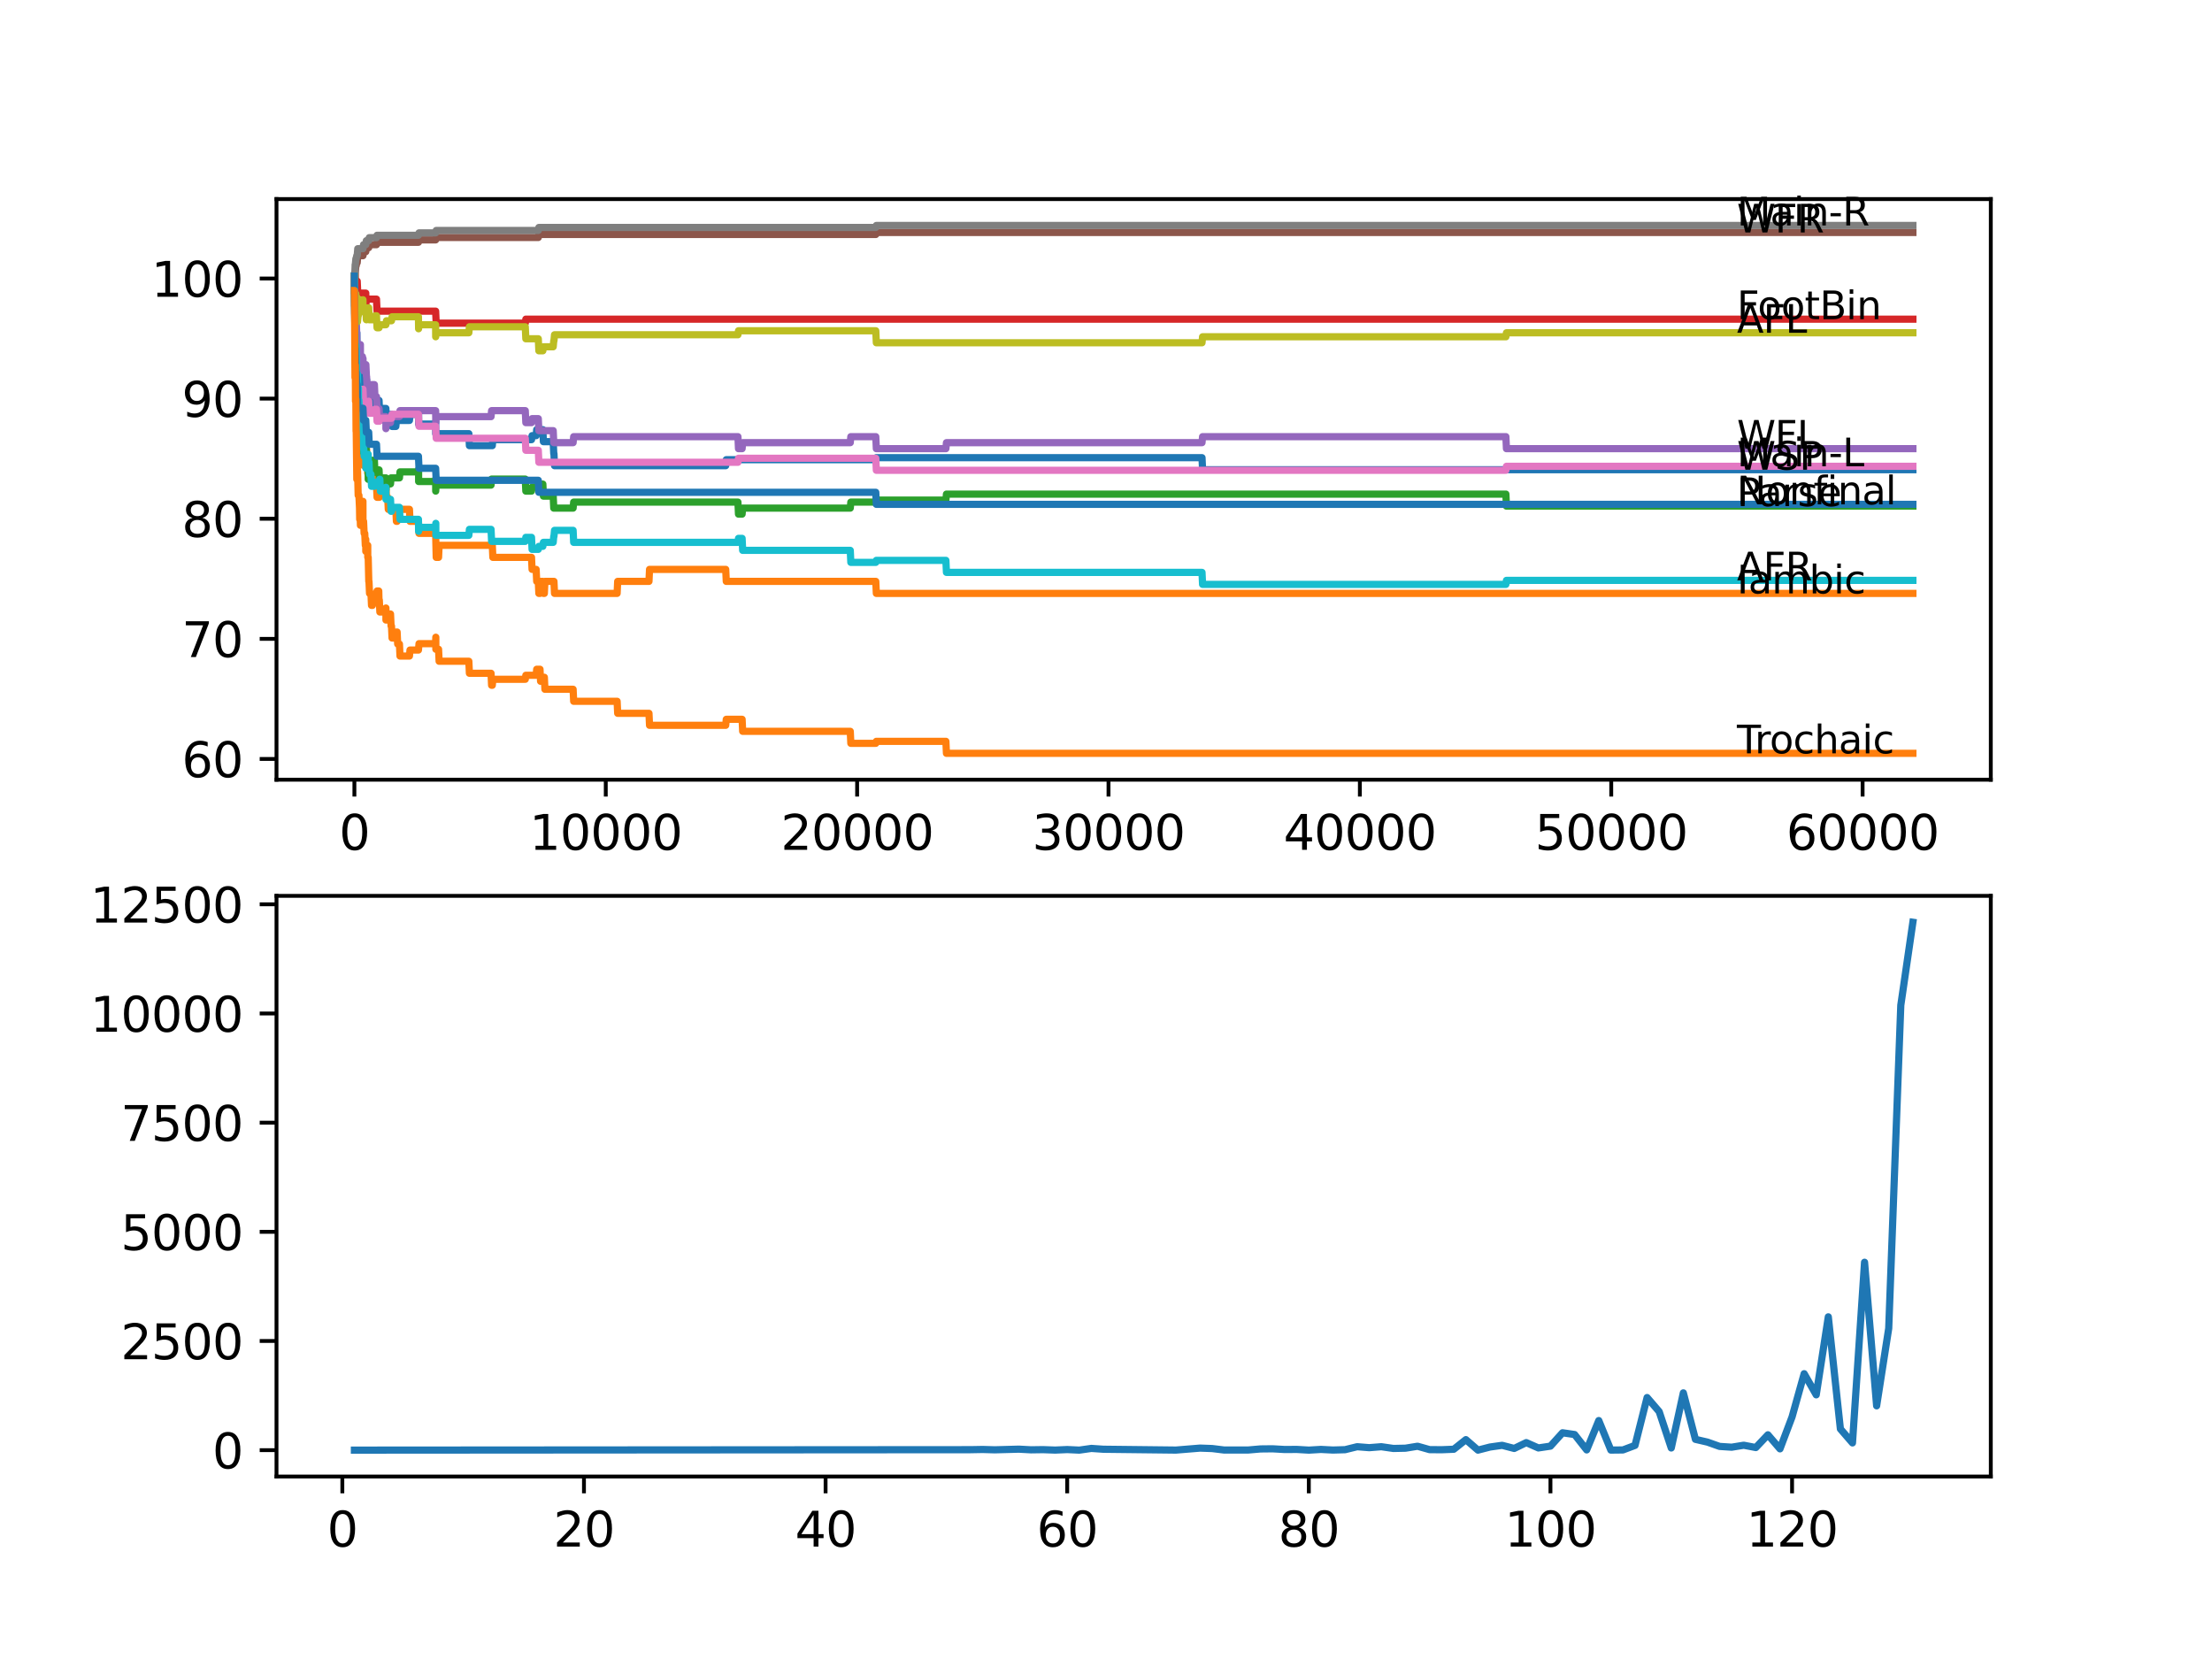 <?xml version="1.0" encoding="utf-8" standalone="no"?>
<!DOCTYPE svg PUBLIC "-//W3C//DTD SVG 1.1//EN"
  "http://www.w3.org/Graphics/SVG/1.1/DTD/svg11.dtd">
<svg xmlns:xlink="http://www.w3.org/1999/xlink" width="460.8pt" height="345.6pt" viewBox="0 0 460.8 345.6" xmlns="http://www.w3.org/2000/svg" version="1.1">
 <defs>
  <style type="text/css">*{stroke-linejoin: round; stroke-linecap: butt}</style>
 </defs>
 <g id="figure_1">
  <g id="patch_1">
   <path d="M 0 345.6 
L 460.8 345.6 
L 460.8 0 
L 0 0 
z
" style="fill: #ffffff"/>
  </g>
  <g id="axes_1">
   <g id="patch_2">
    <path d="M 57.6 162.432 
L 414.72 162.432 
L 414.72 41.472 
L 57.6 41.472 
z
" style="fill: #ffffff"/>
   </g>
   <g id="matplotlib.axis_1">
    <g id="xtick_1">
     <g id="line2d_1">
      <defs>
       <path id="mf7360d77d7" d="M 0 0 
L 0 3.5 
" style="stroke: #000000; stroke-width: 0.8"/>
      </defs>
      <g>
       <use xlink:href="#mf7360d77d7" x="73.827" y="162.432" style="stroke: #000000; stroke-width: 0.8"/>
      </g>
     </g>
     <g id="text_1">
      <!-- 0 -->
      <g transform="translate(70.646 177.03)scale(0.1 -0.1)">
       <defs>
        <path id="DejaVuSans-30" d="M 2034 4250 
Q 1547 4250 1301 3770 
Q 1056 3291 1056 2328 
Q 1056 1369 1301 889 
Q 1547 409 2034 409 
Q 2525 409 2770 889 
Q 3016 1369 3016 2328 
Q 3016 3291 2770 3770 
Q 2525 4250 2034 4250 
z
M 2034 4750 
Q 2819 4750 3233 4129 
Q 3647 3509 3647 2328 
Q 3647 1150 3233 529 
Q 2819 -91 2034 -91 
Q 1250 -91 836 529 
Q 422 1150 422 2328 
Q 422 3509 836 4129 
Q 1250 4750 2034 4750 
z
" transform="scale(0.016)"/>
       </defs>
       <use xlink:href="#DejaVuSans-30"/>
      </g>
     </g>
    </g>
    <g id="xtick_2">
     <g id="line2d_2">
      <g>
       <use xlink:href="#mf7360d77d7" x="126.192" y="162.432" style="stroke: #000000; stroke-width: 0.8"/>
      </g>
     </g>
     <g id="text_2">
      <!-- 10000 -->
      <g transform="translate(110.286 177.03)scale(0.1 -0.1)">
       <defs>
        <path id="DejaVuSans-31" d="M 794 531 
L 1825 531 
L 1825 4091 
L 703 3866 
L 703 4441 
L 1819 4666 
L 2450 4666 
L 2450 531 
L 3481 531 
L 3481 0 
L 794 0 
L 794 531 
z
" transform="scale(0.016)"/>
       </defs>
       <use xlink:href="#DejaVuSans-31"/>
       <use xlink:href="#DejaVuSans-30" x="63.623"/>
       <use xlink:href="#DejaVuSans-30" x="127.246"/>
       <use xlink:href="#DejaVuSans-30" x="190.869"/>
       <use xlink:href="#DejaVuSans-30" x="254.492"/>
      </g>
     </g>
    </g>
    <g id="xtick_3">
     <g id="line2d_3">
      <g>
       <use xlink:href="#mf7360d77d7" x="178.556" y="162.432" style="stroke: #000000; stroke-width: 0.8"/>
      </g>
     </g>
     <g id="text_3">
      <!-- 20000 -->
      <g transform="translate(162.65 177.03)scale(0.1 -0.1)">
       <defs>
        <path id="DejaVuSans-32" d="M 1228 531 
L 3431 531 
L 3431 0 
L 469 0 
L 469 531 
Q 828 903 1448 1529 
Q 2069 2156 2228 2338 
Q 2531 2678 2651 2914 
Q 2772 3150 2772 3378 
Q 2772 3750 2511 3984 
Q 2250 4219 1831 4219 
Q 1534 4219 1204 4116 
Q 875 4013 500 3803 
L 500 4441 
Q 881 4594 1212 4672 
Q 1544 4750 1819 4750 
Q 2544 4750 2975 4387 
Q 3406 4025 3406 3419 
Q 3406 3131 3298 2873 
Q 3191 2616 2906 2266 
Q 2828 2175 2409 1742 
Q 1991 1309 1228 531 
z
" transform="scale(0.016)"/>
       </defs>
       <use xlink:href="#DejaVuSans-32"/>
       <use xlink:href="#DejaVuSans-30" x="63.623"/>
       <use xlink:href="#DejaVuSans-30" x="127.246"/>
       <use xlink:href="#DejaVuSans-30" x="190.869"/>
       <use xlink:href="#DejaVuSans-30" x="254.492"/>
      </g>
     </g>
    </g>
    <g id="xtick_4">
     <g id="line2d_4">
      <g>
       <use xlink:href="#mf7360d77d7" x="230.921" y="162.432" style="stroke: #000000; stroke-width: 0.8"/>
      </g>
     </g>
     <g id="text_4">
      <!-- 30000 -->
      <g transform="translate(215.015 177.03)scale(0.1 -0.1)">
       <defs>
        <path id="DejaVuSans-33" d="M 2597 2516 
Q 3050 2419 3304 2112 
Q 3559 1806 3559 1356 
Q 3559 666 3084 287 
Q 2609 -91 1734 -91 
Q 1441 -91 1130 -33 
Q 819 25 488 141 
L 488 750 
Q 750 597 1062 519 
Q 1375 441 1716 441 
Q 2309 441 2620 675 
Q 2931 909 2931 1356 
Q 2931 1769 2642 2001 
Q 2353 2234 1838 2234 
L 1294 2234 
L 1294 2753 
L 1863 2753 
Q 2328 2753 2575 2939 
Q 2822 3125 2822 3475 
Q 2822 3834 2567 4026 
Q 2313 4219 1838 4219 
Q 1578 4219 1281 4162 
Q 984 4106 628 3988 
L 628 4550 
Q 988 4650 1302 4700 
Q 1616 4750 1894 4750 
Q 2613 4750 3031 4423 
Q 3450 4097 3450 3541 
Q 3450 3153 3228 2886 
Q 3006 2619 2597 2516 
z
" transform="scale(0.016)"/>
       </defs>
       <use xlink:href="#DejaVuSans-33"/>
       <use xlink:href="#DejaVuSans-30" x="63.623"/>
       <use xlink:href="#DejaVuSans-30" x="127.246"/>
       <use xlink:href="#DejaVuSans-30" x="190.869"/>
       <use xlink:href="#DejaVuSans-30" x="254.492"/>
      </g>
     </g>
    </g>
    <g id="xtick_5">
     <g id="line2d_5">
      <g>
       <use xlink:href="#mf7360d77d7" x="283.285" y="162.432" style="stroke: #000000; stroke-width: 0.8"/>
      </g>
     </g>
     <g id="text_5">
      <!-- 40000 -->
      <g transform="translate(267.379 177.03)scale(0.1 -0.1)">
       <defs>
        <path id="DejaVuSans-34" d="M 2419 4116 
L 825 1625 
L 2419 1625 
L 2419 4116 
z
M 2253 4666 
L 3047 4666 
L 3047 1625 
L 3713 1625 
L 3713 1100 
L 3047 1100 
L 3047 0 
L 2419 0 
L 2419 1100 
L 313 1100 
L 313 1709 
L 2253 4666 
z
" transform="scale(0.016)"/>
       </defs>
       <use xlink:href="#DejaVuSans-34"/>
       <use xlink:href="#DejaVuSans-30" x="63.623"/>
       <use xlink:href="#DejaVuSans-30" x="127.246"/>
       <use xlink:href="#DejaVuSans-30" x="190.869"/>
       <use xlink:href="#DejaVuSans-30" x="254.492"/>
      </g>
     </g>
    </g>
    <g id="xtick_6">
     <g id="line2d_6">
      <g>
       <use xlink:href="#mf7360d77d7" x="335.65" y="162.432" style="stroke: #000000; stroke-width: 0.8"/>
      </g>
     </g>
     <g id="text_6">
      <!-- 50000 -->
      <g transform="translate(319.744 177.03)scale(0.1 -0.1)">
       <defs>
        <path id="DejaVuSans-35" d="M 691 4666 
L 3169 4666 
L 3169 4134 
L 1269 4134 
L 1269 2991 
Q 1406 3038 1543 3061 
Q 1681 3084 1819 3084 
Q 2600 3084 3056 2656 
Q 3513 2228 3513 1497 
Q 3513 744 3044 326 
Q 2575 -91 1722 -91 
Q 1428 -91 1123 -41 
Q 819 9 494 109 
L 494 744 
Q 775 591 1075 516 
Q 1375 441 1709 441 
Q 2250 441 2565 725 
Q 2881 1009 2881 1497 
Q 2881 1984 2565 2268 
Q 2250 2553 1709 2553 
Q 1456 2553 1204 2497 
Q 953 2441 691 2322 
L 691 4666 
z
" transform="scale(0.016)"/>
       </defs>
       <use xlink:href="#DejaVuSans-35"/>
       <use xlink:href="#DejaVuSans-30" x="63.623"/>
       <use xlink:href="#DejaVuSans-30" x="127.246"/>
       <use xlink:href="#DejaVuSans-30" x="190.869"/>
       <use xlink:href="#DejaVuSans-30" x="254.492"/>
      </g>
     </g>
    </g>
    <g id="xtick_7">
     <g id="line2d_7">
      <g>
       <use xlink:href="#mf7360d77d7" x="388.014" y="162.432" style="stroke: #000000; stroke-width: 0.8"/>
      </g>
     </g>
     <g id="text_7">
      <!-- 60000 -->
      <g transform="translate(372.108 177.03)scale(0.1 -0.1)">
       <defs>
        <path id="DejaVuSans-36" d="M 2113 2584 
Q 1688 2584 1439 2293 
Q 1191 2003 1191 1497 
Q 1191 994 1439 701 
Q 1688 409 2113 409 
Q 2538 409 2786 701 
Q 3034 994 3034 1497 
Q 3034 2003 2786 2293 
Q 2538 2584 2113 2584 
z
M 3366 4563 
L 3366 3988 
Q 3128 4100 2886 4159 
Q 2644 4219 2406 4219 
Q 1781 4219 1451 3797 
Q 1122 3375 1075 2522 
Q 1259 2794 1537 2939 
Q 1816 3084 2150 3084 
Q 2853 3084 3261 2657 
Q 3669 2231 3669 1497 
Q 3669 778 3244 343 
Q 2819 -91 2113 -91 
Q 1303 -91 875 529 
Q 447 1150 447 2328 
Q 447 3434 972 4092 
Q 1497 4750 2381 4750 
Q 2619 4750 2861 4703 
Q 3103 4656 3366 4563 
z
" transform="scale(0.016)"/>
       </defs>
       <use xlink:href="#DejaVuSans-36"/>
       <use xlink:href="#DejaVuSans-30" x="63.623"/>
       <use xlink:href="#DejaVuSans-30" x="127.246"/>
       <use xlink:href="#DejaVuSans-30" x="190.869"/>
       <use xlink:href="#DejaVuSans-30" x="254.492"/>
      </g>
     </g>
    </g>
   </g>
   <g id="matplotlib.axis_2">
    <g id="ytick_1">
     <g id="line2d_8">
      <defs>
       <path id="m108f329c74" d="M 0 0 
L -3.5 0 
" style="stroke: #000000; stroke-width: 0.8"/>
      </defs>
      <g>
       <use xlink:href="#m108f329c74" x="57.6" y="158.101" style="stroke: #000000; stroke-width: 0.8"/>
      </g>
     </g>
     <g id="text_8">
      <!-- 60 -->
      <g transform="translate(37.875 161.901)scale(0.1 -0.1)">
       <use xlink:href="#DejaVuSans-36"/>
       <use xlink:href="#DejaVuSans-30" x="63.623"/>
      </g>
     </g>
    </g>
    <g id="ytick_2">
     <g id="line2d_9">
      <g>
       <use xlink:href="#m108f329c74" x="57.6" y="133.081" style="stroke: #000000; stroke-width: 0.8"/>
      </g>
     </g>
     <g id="text_9">
      <!-- 70 -->
      <g transform="translate(37.875 136.88)scale(0.1 -0.1)">
       <defs>
        <path id="DejaVuSans-37" d="M 525 4666 
L 3525 4666 
L 3525 4397 
L 1831 0 
L 1172 0 
L 2766 4134 
L 525 4134 
L 525 4666 
z
" transform="scale(0.016)"/>
       </defs>
       <use xlink:href="#DejaVuSans-37"/>
       <use xlink:href="#DejaVuSans-30" x="63.623"/>
      </g>
     </g>
    </g>
    <g id="ytick_3">
     <g id="line2d_10">
      <g>
       <use xlink:href="#m108f329c74" x="57.6" y="108.061" style="stroke: #000000; stroke-width: 0.8"/>
      </g>
     </g>
     <g id="text_10">
      <!-- 80 -->
      <g transform="translate(37.875 111.86)scale(0.1 -0.1)">
       <defs>
        <path id="DejaVuSans-38" d="M 2034 2216 
Q 1584 2216 1326 1975 
Q 1069 1734 1069 1313 
Q 1069 891 1326 650 
Q 1584 409 2034 409 
Q 2484 409 2743 651 
Q 3003 894 3003 1313 
Q 3003 1734 2745 1975 
Q 2488 2216 2034 2216 
z
M 1403 2484 
Q 997 2584 770 2862 
Q 544 3141 544 3541 
Q 544 4100 942 4425 
Q 1341 4750 2034 4750 
Q 2731 4750 3128 4425 
Q 3525 4100 3525 3541 
Q 3525 3141 3298 2862 
Q 3072 2584 2669 2484 
Q 3125 2378 3379 2068 
Q 3634 1759 3634 1313 
Q 3634 634 3220 271 
Q 2806 -91 2034 -91 
Q 1263 -91 848 271 
Q 434 634 434 1313 
Q 434 1759 690 2068 
Q 947 2378 1403 2484 
z
M 1172 3481 
Q 1172 3119 1398 2916 
Q 1625 2713 2034 2713 
Q 2441 2713 2670 2916 
Q 2900 3119 2900 3481 
Q 2900 3844 2670 4047 
Q 2441 4250 2034 4250 
Q 1625 4250 1398 4047 
Q 1172 3844 1172 3481 
z
" transform="scale(0.016)"/>
       </defs>
       <use xlink:href="#DejaVuSans-38"/>
       <use xlink:href="#DejaVuSans-30" x="63.623"/>
      </g>
     </g>
    </g>
    <g id="ytick_4">
     <g id="line2d_11">
      <g>
       <use xlink:href="#m108f329c74" x="57.6" y="83.041" style="stroke: #000000; stroke-width: 0.8"/>
      </g>
     </g>
     <g id="text_11">
      <!-- 90 -->
      <g transform="translate(37.875 86.84)scale(0.1 -0.1)">
       <defs>
        <path id="DejaVuSans-39" d="M 703 97 
L 703 672 
Q 941 559 1184 500 
Q 1428 441 1663 441 
Q 2288 441 2617 861 
Q 2947 1281 2994 2138 
Q 2813 1869 2534 1725 
Q 2256 1581 1919 1581 
Q 1219 1581 811 2004 
Q 403 2428 403 3163 
Q 403 3881 828 4315 
Q 1253 4750 1959 4750 
Q 2769 4750 3195 4129 
Q 3622 3509 3622 2328 
Q 3622 1225 3098 567 
Q 2575 -91 1691 -91 
Q 1453 -91 1209 -44 
Q 966 3 703 97 
z
M 1959 2075 
Q 2384 2075 2632 2365 
Q 2881 2656 2881 3163 
Q 2881 3666 2632 3958 
Q 2384 4250 1959 4250 
Q 1534 4250 1286 3958 
Q 1038 3666 1038 3163 
Q 1038 2656 1286 2365 
Q 1534 2075 1959 2075 
z
" transform="scale(0.016)"/>
       </defs>
       <use xlink:href="#DejaVuSans-39"/>
       <use xlink:href="#DejaVuSans-30" x="63.623"/>
      </g>
     </g>
    </g>
    <g id="ytick_5">
     <g id="line2d_12">
      <g>
       <use xlink:href="#m108f329c74" x="57.6" y="58.021" style="stroke: #000000; stroke-width: 0.8"/>
      </g>
     </g>
     <g id="text_12">
      <!-- 100 -->
      <g transform="translate(31.512 61.82)scale(0.1 -0.1)">
       <use xlink:href="#DejaVuSans-31"/>
       <use xlink:href="#DejaVuSans-30" x="63.623"/>
       <use xlink:href="#DejaVuSans-30" x="127.246"/>
      </g>
     </g>
    </g>
   </g>
   <g id="line2d_13">
    <path d="M 73.833 57.52 
L 73.838 56.895 
L 73.89 63.775 
L 73.896 63.775 
L 73.969 60.147 
L 73.917 65.443 
L 73.995 65.152 
L 74.026 65.152 
L 74.084 71.407 
L 74.147 69.739 
L 74.157 69.739 
L 74.225 72.241 
L 74.267 71.407 
L 74.346 69.322 
L 74.351 71.824 
L 74.362 71.824 
L 74.482 77.453 
L 74.493 77.453 
L 74.608 76.619 
L 74.634 76.619 
L 74.676 79.121 
L 74.744 78.287 
L 74.932 78.287 
L 75.006 76.202 
L 75.011 78.704 
L 75.037 78.704 
L 75.079 78.704 
L 75.084 81.206 
L 75.189 79.955 
L 75.294 79.955 
L 75.414 77.453 
L 75.493 77.453 
L 75.535 79.955 
L 75.603 77.87 
L 75.624 77.87 
L 75.739 80.372 
L 76.179 80.372 
L 76.294 79.121 
L 76.367 79.121 
L 76.482 81.623 
L 76.529 81.623 
L 76.645 80.372 
L 76.697 80.372 
L 76.807 84.542 
L 76.812 83.917 
L 77.577 83.917 
L 77.692 82.666 
L 77.99 82.666 
L 78.106 85.168 
L 78.195 85.168 
L 78.31 83.917 
L 78.43 83.917 
L 78.546 83.416 
L 78.964 83.416 
L 79.08 85.918 
L 79.127 85.918 
L 79.242 85.084 
L 80.389 85.084 
L 80.504 87.586 
L 80.771 87.586 
L 80.886 86.335 
L 81.556 86.335 
L 81.672 88.837 
L 82.462 88.837 
L 82.578 87.586 
L 85.295 87.586 
L 85.411 86.335 
L 87.17 86.335 
L 87.201 85.835 
L 87.207 88.337 
L 87.259 88.337 
L 90.752 88.337 
L 90.762 87.836 
L 90.767 90.338 
L 90.841 90.338 
L 97.669 90.338 
L 97.784 92.84 
L 102.555 92.84 
L 102.67 91.589 
L 110.724 91.589 
L 110.839 90.755 
L 111.687 90.755 
L 111.802 89.504 
L 113.085 89.504 
L 113.2 92.006 
L 115.243 92.006 
L 115.358 94.508 
L 115.4 94.508 
L 115.515 97.011 
L 151.18 97.011 
L 151.296 95.76 
L 182.442 95.76 
L 182.557 95.343 
L 250.401 95.343 
L 250.516 97.845 
L 398.487 97.845 
L 398.487 97.845 
" clip-path="url(#p38df419774)" style="fill: none; stroke: #1f77b4; stroke-width: 1.5; stroke-linecap: square"/>
   </g>
   <g id="line2d_14">
    <path d="M 73.833 57.52 
L 73.927 56.895 
L 74.058 66.903 
L 74.084 66.903 
L 74.21 80.247 
L 74.215 77.745 
L 74.252 77.745 
L 74.362 76.911 
L 74.482 81.915 
L 74.634 81.915 
L 74.754 86.919 
L 74.89 86.919 
L 74.932 84.417 
L 75 86.919 
L 75.084 86.919 
L 75.199 89.421 
L 75.294 89.421 
L 75.409 91.923 
L 75.535 91.923 
L 75.655 96.927 
L 75.985 96.927 
L 76.1 94.425 
L 76.179 94.425 
L 76.194 96.927 
L 76.205 93.591 
L 76.283 93.591 
L 76.367 93.591 
L 76.482 96.093 
L 76.529 96.093 
L 76.608 98.595 
L 76.639 96.093 
L 77.577 96.093 
L 77.692 98.595 
L 78.195 98.595 
L 78.31 101.097 
L 78.43 101.097 
L 78.546 103.599 
L 78.902 103.599 
L 78.964 101.097 
L 79.012 103.599 
L 79.017 103.599 
L 79.132 101.097 
L 80.389 101.097 
L 80.504 103.599 
L 80.771 103.599 
L 80.886 106.101 
L 82.462 106.101 
L 82.578 108.603 
L 82.729 108.603 
L 82.845 106.101 
L 85.295 106.101 
L 85.411 108.603 
L 87.17 108.603 
L 87.285 111.105 
L 90.752 111.105 
L 90.872 116.109 
L 91.359 116.109 
L 91.474 113.607 
L 102.555 113.607 
L 102.67 116.109 
L 110.724 116.109 
L 110.839 118.611 
L 111.687 118.611 
L 111.802 121.113 
L 112.137 121.113 
L 112.253 123.615 
L 112.493 123.615 
L 112.609 121.113 
L 113.085 121.113 
L 113.2 123.615 
L 113.399 123.615 
L 113.515 121.113 
L 115.4 121.113 
L 115.515 123.615 
L 128.559 123.615 
L 128.674 121.113 
L 135.193 121.113 
L 135.309 118.611 
L 151.18 118.611 
L 151.296 121.113 
L 182.442 121.113 
L 182.557 123.615 
L 398.487 123.615 
L 398.487 123.615 
" clip-path="url(#p38df419774)" style="fill: none; stroke: #ff7f0e; stroke-width: 1.5; stroke-linecap: square"/>
   </g>
   <g id="line2d_15">
    <path d="M 73.833 58.021 
L 73.838 58.021 
L 73.943 67.403 
L 73.964 66.069 
L 73.99 66.069 
L 74.115 75.243 
L 74.126 75.243 
L 74.131 74.826 
L 74.163 78.579 
L 74.21 77.119 
L 74.225 77.119 
L 74.252 76.285 
L 74.257 78.787 
L 74.33 77.953 
L 74.409 87.962 
L 74.456 86.502 
L 74.493 86.502 
L 74.613 84.417 
L 74.634 84.417 
L 74.676 86.919 
L 74.744 86.085 
L 74.77 86.085 
L 74.885 84.834 
L 74.995 84.834 
L 75.006 84 
L 75.011 86.502 
L 75.079 86.502 
L 75.194 89.004 
L 75.404 89.004 
L 75.524 94.008 
L 75.597 94.008 
L 75.624 91.089 
L 75.707 93.591 
L 75.739 93.591 
L 75.854 92.34 
L 76.221 92.34 
L 76.336 94.842 
L 76.367 94.842 
L 76.482 97.344 
L 76.697 97.344 
L 76.702 99.846 
L 76.807 99.012 
L 76.933 97.136 
L 77.278 97.136 
L 77.394 95.885 
L 77.99 95.885 
L 78.106 98.387 
L 78.43 98.387 
L 78.546 97.886 
L 78.964 97.886 
L 79.08 100.388 
L 79.127 100.388 
L 79.242 99.554 
L 80.389 99.554 
L 80.394 102.056 
L 80.499 100.805 
L 81.352 100.805 
L 81.467 99.554 
L 83.211 99.554 
L 83.326 98.303 
L 87.17 98.303 
L 87.201 97.803 
L 87.207 100.305 
L 87.259 100.305 
L 90.752 100.305 
L 90.762 99.804 
L 90.767 102.306 
L 90.851 101.055 
L 102.293 101.055 
L 102.408 99.804 
L 109.425 99.804 
L 109.54 102.306 
L 110.724 102.306 
L 110.839 101.472 
L 112.137 101.472 
L 112.253 100.847 
L 113.085 100.847 
L 113.2 103.349 
L 115.243 103.349 
L 115.358 105.851 
L 119.39 105.851 
L 119.505 104.6 
L 153.725 104.6 
L 153.84 107.102 
L 154.594 107.102 
L 154.71 105.851 
L 177.127 105.851 
L 177.242 104.6 
L 182.442 104.6 
L 182.557 104.183 
L 197.046 104.183 
L 197.162 102.932 
L 313.704 102.932 
L 313.819 105.434 
L 398.487 105.434 
L 398.487 105.434 
" clip-path="url(#p38df419774)" style="fill: none; stroke: #2ca02c; stroke-width: 1.5; stroke-linecap: square"/>
   </g>
   <g id="line2d_16">
    <path d="M 73.833 58.021 
L 73.838 58.021 
L 73.953 56.895 
L 74.068 59.397 
L 74.252 59.397 
L 74.367 58.563 
L 74.414 58.563 
L 74.529 61.065 
L 76.2 61.065 
L 76.221 63.567 
L 76.31 62.316 
L 78.43 62.316 
L 78.546 64.818 
L 90.752 64.818 
L 90.867 67.32 
L 109.425 67.32 
L 109.54 66.486 
L 398.487 66.486 
L 398.487 66.486 
" clip-path="url(#p38df419774)" style="fill: none; stroke: #d62728; stroke-width: 1.5; stroke-linecap: square"/>
   </g>
   <g id="line2d_17">
    <path d="M 73.833 58.021 
L 73.838 58.021 
L 73.932 67.195 
L 73.964 65.527 
L 73.969 65.527 
L 74.095 61.774 
L 74.126 61.774 
L 74.225 68.446 
L 74.246 67.612 
L 74.252 67.612 
L 74.367 71.782 
L 74.403 71.782 
L 74.477 74.284 
L 74.513 72.199 
L 74.634 72.199 
L 74.676 74.701 
L 74.744 73.867 
L 74.77 73.867 
L 74.885 72.616 
L 74.995 72.616 
L 75.079 71.782 
L 75.084 74.284 
L 75.095 74.284 
L 75.493 74.284 
L 75.597 76.786 
L 75.603 75.952 
L 75.608 75.952 
L 75.624 74.701 
L 75.629 77.203 
L 75.713 77.203 
L 75.739 77.203 
L 75.854 75.952 
L 76.221 75.952 
L 76.336 78.454 
L 76.367 78.454 
L 76.482 80.956 
L 76.697 80.956 
L 76.702 83.458 
L 76.807 82.624 
L 76.865 82.624 
L 76.98 81.373 
L 77.278 81.373 
L 77.394 80.122 
L 77.99 80.122 
L 78.106 82.624 
L 78.43 82.624 
L 78.546 85.126 
L 78.964 85.126 
L 79.08 87.628 
L 79.127 87.628 
L 79.242 86.794 
L 80.389 86.794 
L 80.394 89.296 
L 80.499 88.045 
L 81.352 88.045 
L 81.467 86.794 
L 83.211 86.794 
L 83.326 85.543 
L 90.752 85.543 
L 90.788 88.045 
L 90.862 86.794 
L 102.293 86.794 
L 102.408 85.543 
L 109.425 85.543 
L 109.54 88.045 
L 110.724 88.045 
L 110.839 87.211 
L 112.137 87.211 
L 112.253 89.713 
L 115.243 89.713 
L 115.358 92.215 
L 119.39 92.215 
L 119.505 90.964 
L 153.725 90.964 
L 153.84 93.466 
L 154.594 93.466 
L 154.71 92.215 
L 177.127 92.215 
L 177.242 90.964 
L 182.442 90.964 
L 182.557 93.466 
L 197.046 93.466 
L 197.162 92.215 
L 250.401 92.215 
L 250.516 90.964 
L 313.704 90.964 
L 313.819 93.466 
L 398.487 93.466 
L 398.487 93.466 
" clip-path="url(#p38df419774)" style="fill: none; stroke: #9467bd; stroke-width: 1.5; stroke-linecap: square"/>
   </g>
   <g id="line2d_18">
    <path d="M 73.833 60.523 
L 73.974 56.603 
L 74.021 56.603 
L 74.136 55.352 
L 74.199 55.352 
L 74.314 54.726 
L 74.409 54.726 
L 74.529 53.267 
L 75.613 53.267 
L 75.728 52.433 
L 76.2 52.433 
L 76.315 51.599 
L 76.807 51.599 
L 76.922 50.973 
L 78.43 50.973 
L 78.546 50.473 
L 87.17 50.473 
L 87.285 49.973 
L 90.752 49.973 
L 90.867 49.472 
L 112.137 49.472 
L 112.253 48.847 
L 182.442 48.847 
L 182.557 48.43 
L 398.487 48.43 
L 398.487 48.43 
" clip-path="url(#p38df419774)" style="fill: none; stroke: #8c564b; stroke-width: 1.5; stroke-linecap: square"/>
   </g>
   <g id="line2d_19">
    <path d="M 73.833 57.52 
L 73.974 72.741 
L 74.021 72.741 
L 74.142 77.745 
L 74.199 77.745 
L 74.314 80.247 
L 74.403 80.247 
L 74.409 79.413 
L 74.419 84.417 
L 74.487 84.417 
L 74.634 84.417 
L 74.749 83.583 
L 75.006 83.583 
L 75.126 81.915 
L 75.493 81.915 
L 75.608 81.081 
L 75.613 81.081 
L 75.728 83.583 
L 76.2 83.583 
L 76.315 86.085 
L 76.367 86.085 
L 76.482 85.251 
L 76.697 85.251 
L 76.807 83.583 
L 76.922 86.085 
L 77.99 86.085 
L 78.106 85.251 
L 78.43 85.251 
L 78.546 87.753 
L 78.964 87.753 
L 79.08 87.128 
L 81.556 87.128 
L 81.672 86.294 
L 87.17 86.294 
L 87.285 88.796 
L 90.752 88.796 
L 90.867 91.298 
L 109.425 91.298 
L 109.54 93.8 
L 112.137 93.8 
L 112.253 96.302 
L 153.725 96.302 
L 153.84 95.468 
L 182.442 95.468 
L 182.557 97.97 
L 313.704 97.97 
L 313.819 97.136 
L 398.487 97.136 
L 398.487 97.136 
" clip-path="url(#p38df419774)" style="fill: none; stroke: #e377c2; stroke-width: 1.5; stroke-linecap: square"/>
   </g>
   <g id="line2d_20">
    <path d="M 73.833 60.523 
L 73.985 55.143 
L 74.021 55.143 
L 74.136 53.892 
L 74.199 53.892 
L 74.314 53.267 
L 74.409 53.267 
L 74.529 51.807 
L 75.613 51.807 
L 75.728 50.973 
L 76.2 50.973 
L 76.315 50.139 
L 76.807 50.139 
L 76.922 49.514 
L 78.43 49.514 
L 78.546 49.013 
L 87.17 49.013 
L 87.285 48.513 
L 90.752 48.513 
L 90.867 48.013 
L 112.137 48.013 
L 112.253 47.387 
L 182.442 47.387 
L 182.557 46.97 
L 398.487 46.97 
L 398.487 46.97 
" clip-path="url(#p38df419774)" style="fill: none; stroke: #7f7f7f; stroke-width: 1.5; stroke-linecap: square"/>
   </g>
   <g id="line2d_21">
    <path d="M 73.833 57.52 
L 73.958 64.526 
L 73.969 64.526 
L 74.026 64.943 
L 74.089 61.19 
L 74.126 61.19 
L 74.241 64.526 
L 74.346 64.526 
L 74.409 62.024 
L 74.419 67.028 
L 74.44 67.028 
L 74.477 67.028 
L 74.592 65.777 
L 74.634 65.777 
L 74.749 64.943 
L 75.006 64.943 
L 75.126 63.275 
L 75.493 63.275 
L 75.608 62.441 
L 75.613 62.441 
L 75.624 64.943 
L 75.723 64.109 
L 76.2 64.109 
L 76.315 66.611 
L 76.367 66.611 
L 76.482 65.777 
L 76.697 65.777 
L 76.807 64.109 
L 76.922 66.611 
L 77.99 66.611 
L 78.106 65.777 
L 78.43 65.777 
L 78.546 68.279 
L 78.964 68.279 
L 79.08 67.654 
L 80.389 67.654 
L 80.504 66.82 
L 81.556 66.82 
L 81.672 65.986 
L 87.17 65.986 
L 87.201 68.488 
L 87.28 67.654 
L 90.752 67.654 
L 90.762 70.156 
L 90.862 69.322 
L 97.669 69.322 
L 97.784 68.071 
L 109.425 68.071 
L 109.54 70.573 
L 112.137 70.573 
L 112.253 73.075 
L 113.085 73.075 
L 113.2 72.241 
L 115.243 72.241 
L 115.358 70.99 
L 115.4 70.99 
L 115.515 69.739 
L 153.725 69.739 
L 153.84 68.905 
L 182.442 68.905 
L 182.557 71.407 
L 250.401 71.407 
L 250.516 70.156 
L 313.704 70.156 
L 313.819 69.322 
L 398.487 69.322 
L 398.487 69.322 
" clip-path="url(#p38df419774)" style="fill: none; stroke: #bcbd22; stroke-width: 1.5; stroke-linecap: square"/>
   </g>
   <g id="line2d_22">
    <path d="M 73.833 60.523 
L 73.958 69.822 
L 73.969 69.822 
L 74.074 76.494 
L 74.089 75.243 
L 74.126 75.243 
L 74.163 71.907 
L 74.225 73.783 
L 74.346 80.456 
L 74.472 77.953 
L 74.477 77.953 
L 74.55 82.958 
L 74.592 81.707 
L 74.634 81.707 
L 74.676 80.873 
L 74.681 83.375 
L 74.733 83.375 
L 74.77 83.375 
L 74.885 85.877 
L 74.995 85.877 
L 75.006 88.379 
L 75.105 86.711 
L 75.404 86.711 
L 75.493 89.213 
L 75.514 88.379 
L 75.597 88.379 
L 75.624 93.383 
L 75.713 92.549 
L 75.739 92.549 
L 75.854 95.051 
L 76.2 95.051 
L 76.221 97.553 
L 76.31 96.302 
L 76.367 96.302 
L 76.482 95.468 
L 76.697 95.468 
L 76.702 94.634 
L 76.708 97.136 
L 76.802 96.302 
L 76.865 96.302 
L 76.98 98.804 
L 77.278 98.804 
L 77.394 101.306 
L 77.99 101.306 
L 78.106 100.472 
L 78.964 100.472 
L 79.08 99.846 
L 79.127 99.846 
L 79.242 102.348 
L 80.389 102.348 
L 80.394 101.514 
L 80.399 104.016 
L 80.488 104.016 
L 81.352 104.016 
L 81.467 106.518 
L 81.556 106.518 
L 81.672 105.684 
L 83.211 105.684 
L 83.326 108.186 
L 87.17 108.186 
L 87.201 110.688 
L 87.28 109.854 
L 90.762 109.854 
L 90.788 109.02 
L 90.794 111.522 
L 90.862 111.522 
L 97.669 111.522 
L 97.784 110.271 
L 102.293 110.271 
L 102.408 112.773 
L 109.425 112.773 
L 109.54 111.939 
L 110.724 111.939 
L 110.839 114.441 
L 112.137 114.441 
L 112.253 113.816 
L 113.085 113.816 
L 113.2 112.982 
L 115.243 112.982 
L 115.358 111.731 
L 115.4 111.731 
L 115.515 110.48 
L 119.39 110.48 
L 119.505 112.982 
L 153.725 112.982 
L 153.84 112.148 
L 154.594 112.148 
L 154.71 114.65 
L 177.127 114.65 
L 177.242 117.152 
L 182.442 117.152 
L 182.557 116.735 
L 197.046 116.735 
L 197.162 119.237 
L 250.401 119.237 
L 250.516 121.739 
L 313.704 121.739 
L 313.819 120.905 
L 398.487 120.905 
L 398.487 120.905 
" clip-path="url(#p38df419774)" style="fill: none; stroke: #17becf; stroke-width: 1.5; stroke-linecap: square"/>
   </g>
   <g id="line2d_23">
    <path d="M 73.833 57.52 
L 73.974 72.532 
L 74.021 72.532 
L 74.142 77.536 
L 74.199 77.536 
L 74.314 80.039 
L 74.409 80.039 
L 74.529 85.043 
L 75.613 85.043 
L 75.728 87.545 
L 76.2 87.545 
L 76.315 90.047 
L 76.807 90.047 
L 76.922 92.549 
L 78.43 92.549 
L 78.546 95.051 
L 87.17 95.051 
L 87.285 97.553 
L 90.752 97.553 
L 90.867 100.055 
L 112.137 100.055 
L 112.253 102.557 
L 182.442 102.557 
L 182.557 105.059 
L 398.487 105.059 
L 398.487 105.059 
" clip-path="url(#p38df419774)" style="fill: none; stroke: #1f77b4; stroke-width: 1.5; stroke-linecap: square"/>
   </g>
   <g id="line2d_24">
    <path d="M 73.833 60.523 
L 73.843 60.523 
L 73.953 78.662 
L 73.985 76.911 
L 73.99 76.911 
L 74.021 76.077 
L 74.058 83.583 
L 74.131 83.166 
L 74.178 89.838 
L 74.21 89.838 
L 74.33 99.846 
L 74.335 98.595 
L 74.346 98.595 
L 74.393 95.676 
L 74.456 98.178 
L 74.493 98.178 
L 74.613 103.182 
L 74.77 103.182 
L 74.885 105.684 
L 74.89 105.684 
L 74.932 108.186 
L 75 106.935 
L 75.006 106.935 
L 75.084 109.437 
L 75.116 108.186 
L 75.294 108.186 
L 75.414 105.684 
L 75.535 105.684 
L 75.608 104.433 
L 75.618 109.437 
L 75.629 108.603 
L 75.739 108.603 
L 75.854 111.105 
L 75.985 111.105 
L 76.1 113.607 
L 76.179 113.607 
L 76.194 112.356 
L 76.2 114.858 
L 76.283 114.858 
L 76.529 114.858 
L 76.608 113.607 
L 76.613 116.109 
L 76.634 116.109 
L 76.702 116.109 
L 76.823 121.113 
L 76.865 121.113 
L 76.98 123.615 
L 77.278 123.615 
L 77.394 126.117 
L 77.577 126.117 
L 77.692 124.866 
L 78.195 124.866 
L 78.31 123.615 
L 78.43 123.615 
L 78.546 123.115 
L 78.902 123.115 
L 78.964 125.617 
L 79.012 124.991 
L 79.017 124.991 
L 79.132 127.493 
L 80.389 127.493 
L 80.394 126.659 
L 80.399 129.161 
L 80.488 129.161 
L 80.771 129.161 
L 80.886 127.91 
L 81.352 127.91 
L 81.467 130.412 
L 81.556 130.412 
L 81.672 132.914 
L 82.462 132.914 
L 82.578 131.663 
L 82.729 131.663 
L 82.845 134.165 
L 83.211 134.165 
L 83.326 136.667 
L 85.295 136.667 
L 85.411 135.416 
L 87.17 135.416 
L 87.29 134.082 
L 90.752 134.082 
L 90.788 132.748 
L 90.794 135.25 
L 90.846 135.25 
L 91.359 135.25 
L 91.474 137.752 
L 97.669 137.752 
L 97.784 140.254 
L 102.293 140.254 
L 102.408 142.756 
L 102.555 142.756 
L 102.67 141.505 
L 109.425 141.505 
L 109.54 140.671 
L 111.687 140.671 
L 111.802 139.42 
L 112.493 139.42 
L 112.609 141.922 
L 113.085 141.922 
L 113.2 141.088 
L 113.399 141.088 
L 113.515 143.59 
L 119.39 143.59 
L 119.505 146.092 
L 128.559 146.092 
L 128.674 148.594 
L 135.193 148.594 
L 135.309 151.096 
L 151.18 151.096 
L 151.296 149.845 
L 154.594 149.845 
L 154.71 152.347 
L 177.127 152.347 
L 177.242 154.849 
L 182.442 154.849 
L 182.557 154.432 
L 197.046 154.432 
L 197.162 156.934 
L 398.487 156.934 
L 398.487 156.934 
" clip-path="url(#p38df419774)" style="fill: none; stroke: #ff7f0e; stroke-width: 1.5; stroke-linecap: square"/>
   </g>
   <g id="patch_3">
    <path d="M 57.6 162.432 
L 57.6 41.472 
" style="fill: none; stroke: #000000; stroke-width: 0.8; stroke-linejoin: miter; stroke-linecap: square"/>
   </g>
   <g id="patch_4">
    <path d="M 414.72 162.432 
L 414.72 41.472 
" style="fill: none; stroke: #000000; stroke-width: 0.8; stroke-linejoin: miter; stroke-linecap: square"/>
   </g>
   <g id="patch_5">
    <path d="M 57.6 162.432 
L 414.72 162.432 
" style="fill: none; stroke: #000000; stroke-width: 0.8; stroke-linejoin: miter; stroke-linecap: square"/>
   </g>
   <g id="patch_6">
    <path d="M 57.6 41.472 
L 414.72 41.472 
" style="fill: none; stroke: #000000; stroke-width: 0.8; stroke-linejoin: miter; stroke-linecap: square"/>
   </g>
   <g id="text_13">
    <!-- WSP -->
    <g transform="translate(361.832 97.845)scale(0.08 -0.08)">
     <defs>
      <path id="DejaVuSans-57" d="M 213 4666 
L 850 4666 
L 1831 722 
L 2809 4666 
L 3519 4666 
L 4500 722 
L 5478 4666 
L 6119 4666 
L 4947 0 
L 4153 0 
L 3169 4050 
L 2175 0 
L 1381 0 
L 213 4666 
z
" transform="scale(0.016)"/>
      <path id="DejaVuSans-53" d="M 3425 4513 
L 3425 3897 
Q 3066 4069 2747 4153 
Q 2428 4238 2131 4238 
Q 1616 4238 1336 4038 
Q 1056 3838 1056 3469 
Q 1056 3159 1242 3001 
Q 1428 2844 1947 2747 
L 2328 2669 
Q 3034 2534 3370 2195 
Q 3706 1856 3706 1288 
Q 3706 609 3251 259 
Q 2797 -91 1919 -91 
Q 1588 -91 1214 -16 
Q 841 59 441 206 
L 441 856 
Q 825 641 1194 531 
Q 1563 422 1919 422 
Q 2459 422 2753 634 
Q 3047 847 3047 1241 
Q 3047 1584 2836 1778 
Q 2625 1972 2144 2069 
L 1759 2144 
Q 1053 2284 737 2584 
Q 422 2884 422 3419 
Q 422 4038 858 4394 
Q 1294 4750 2059 4750 
Q 2388 4750 2728 4690 
Q 3069 4631 3425 4513 
z
" transform="scale(0.016)"/>
      <path id="DejaVuSans-50" d="M 1259 4147 
L 1259 2394 
L 2053 2394 
Q 2494 2394 2734 2622 
Q 2975 2850 2975 3272 
Q 2975 3691 2734 3919 
Q 2494 4147 2053 4147 
L 1259 4147 
z
M 628 4666 
L 2053 4666 
Q 2838 4666 3239 4311 
Q 3641 3956 3641 3272 
Q 3641 2581 3239 2228 
Q 2838 1875 2053 1875 
L 1259 1875 
L 1259 0 
L 628 0 
L 628 4666 
z
" transform="scale(0.016)"/>
     </defs>
     <use xlink:href="#DejaVuSans-57"/>
     <use xlink:href="#DejaVuSans-53" x="98.877"/>
     <use xlink:href="#DejaVuSans-50" x="162.354"/>
    </g>
   </g>
   <g id="text_14">
    <!-- Iambic -->
    <g transform="translate(361.832 123.615)scale(0.08 -0.08)">
     <defs>
      <path id="DejaVuSans-49" d="M 628 4666 
L 1259 4666 
L 1259 0 
L 628 0 
L 628 4666 
z
" transform="scale(0.016)"/>
      <path id="DejaVuSans-61" d="M 2194 1759 
Q 1497 1759 1228 1600 
Q 959 1441 959 1056 
Q 959 750 1161 570 
Q 1363 391 1709 391 
Q 2188 391 2477 730 
Q 2766 1069 2766 1631 
L 2766 1759 
L 2194 1759 
z
M 3341 1997 
L 3341 0 
L 2766 0 
L 2766 531 
Q 2569 213 2275 61 
Q 1981 -91 1556 -91 
Q 1019 -91 701 211 
Q 384 513 384 1019 
Q 384 1609 779 1909 
Q 1175 2209 1959 2209 
L 2766 2209 
L 2766 2266 
Q 2766 2663 2505 2880 
Q 2244 3097 1772 3097 
Q 1472 3097 1187 3025 
Q 903 2953 641 2809 
L 641 3341 
Q 956 3463 1253 3523 
Q 1550 3584 1831 3584 
Q 2591 3584 2966 3190 
Q 3341 2797 3341 1997 
z
" transform="scale(0.016)"/>
      <path id="DejaVuSans-6d" d="M 3328 2828 
Q 3544 3216 3844 3400 
Q 4144 3584 4550 3584 
Q 5097 3584 5394 3201 
Q 5691 2819 5691 2113 
L 5691 0 
L 5113 0 
L 5113 2094 
Q 5113 2597 4934 2840 
Q 4756 3084 4391 3084 
Q 3944 3084 3684 2787 
Q 3425 2491 3425 1978 
L 3425 0 
L 2847 0 
L 2847 2094 
Q 2847 2600 2669 2842 
Q 2491 3084 2119 3084 
Q 1678 3084 1418 2786 
Q 1159 2488 1159 1978 
L 1159 0 
L 581 0 
L 581 3500 
L 1159 3500 
L 1159 2956 
Q 1356 3278 1631 3431 
Q 1906 3584 2284 3584 
Q 2666 3584 2933 3390 
Q 3200 3197 3328 2828 
z
" transform="scale(0.016)"/>
      <path id="DejaVuSans-62" d="M 3116 1747 
Q 3116 2381 2855 2742 
Q 2594 3103 2138 3103 
Q 1681 3103 1420 2742 
Q 1159 2381 1159 1747 
Q 1159 1113 1420 752 
Q 1681 391 2138 391 
Q 2594 391 2855 752 
Q 3116 1113 3116 1747 
z
M 1159 2969 
Q 1341 3281 1617 3432 
Q 1894 3584 2278 3584 
Q 2916 3584 3314 3078 
Q 3713 2572 3713 1747 
Q 3713 922 3314 415 
Q 2916 -91 2278 -91 
Q 1894 -91 1617 61 
Q 1341 213 1159 525 
L 1159 0 
L 581 0 
L 581 4863 
L 1159 4863 
L 1159 2969 
z
" transform="scale(0.016)"/>
      <path id="DejaVuSans-69" d="M 603 3500 
L 1178 3500 
L 1178 0 
L 603 0 
L 603 3500 
z
M 603 4863 
L 1178 4863 
L 1178 4134 
L 603 4134 
L 603 4863 
z
" transform="scale(0.016)"/>
      <path id="DejaVuSans-63" d="M 3122 3366 
L 3122 2828 
Q 2878 2963 2633 3030 
Q 2388 3097 2138 3097 
Q 1578 3097 1268 2742 
Q 959 2388 959 1747 
Q 959 1106 1268 751 
Q 1578 397 2138 397 
Q 2388 397 2633 464 
Q 2878 531 3122 666 
L 3122 134 
Q 2881 22 2623 -34 
Q 2366 -91 2075 -91 
Q 1284 -91 818 406 
Q 353 903 353 1747 
Q 353 2603 823 3093 
Q 1294 3584 2113 3584 
Q 2378 3584 2631 3529 
Q 2884 3475 3122 3366 
z
" transform="scale(0.016)"/>
     </defs>
     <use xlink:href="#DejaVuSans-49"/>
     <use xlink:href="#DejaVuSans-61" x="29.492"/>
     <use xlink:href="#DejaVuSans-6d" x="90.771"/>
     <use xlink:href="#DejaVuSans-62" x="188.184"/>
     <use xlink:href="#DejaVuSans-69" x="251.66"/>
     <use xlink:href="#DejaVuSans-63" x="279.443"/>
    </g>
   </g>
   <g id="text_15">
    <!-- Parse -->
    <g transform="translate(361.832 105.434)scale(0.08 -0.08)">
     <defs>
      <path id="DejaVuSans-72" d="M 2631 2963 
Q 2534 3019 2420 3045 
Q 2306 3072 2169 3072 
Q 1681 3072 1420 2755 
Q 1159 2438 1159 1844 
L 1159 0 
L 581 0 
L 581 3500 
L 1159 3500 
L 1159 2956 
Q 1341 3275 1631 3429 
Q 1922 3584 2338 3584 
Q 2397 3584 2469 3576 
Q 2541 3569 2628 3553 
L 2631 2963 
z
" transform="scale(0.016)"/>
      <path id="DejaVuSans-73" d="M 2834 3397 
L 2834 2853 
Q 2591 2978 2328 3040 
Q 2066 3103 1784 3103 
Q 1356 3103 1142 2972 
Q 928 2841 928 2578 
Q 928 2378 1081 2264 
Q 1234 2150 1697 2047 
L 1894 2003 
Q 2506 1872 2764 1633 
Q 3022 1394 3022 966 
Q 3022 478 2636 193 
Q 2250 -91 1575 -91 
Q 1294 -91 989 -36 
Q 684 19 347 128 
L 347 722 
Q 666 556 975 473 
Q 1284 391 1588 391 
Q 1994 391 2212 530 
Q 2431 669 2431 922 
Q 2431 1156 2273 1281 
Q 2116 1406 1581 1522 
L 1381 1569 
Q 847 1681 609 1914 
Q 372 2147 372 2553 
Q 372 3047 722 3315 
Q 1072 3584 1716 3584 
Q 2034 3584 2315 3537 
Q 2597 3491 2834 3397 
z
" transform="scale(0.016)"/>
      <path id="DejaVuSans-65" d="M 3597 1894 
L 3597 1613 
L 953 1613 
Q 991 1019 1311 708 
Q 1631 397 2203 397 
Q 2534 397 2845 478 
Q 3156 559 3463 722 
L 3463 178 
Q 3153 47 2828 -22 
Q 2503 -91 2169 -91 
Q 1331 -91 842 396 
Q 353 884 353 1716 
Q 353 2575 817 3079 
Q 1281 3584 2069 3584 
Q 2775 3584 3186 3129 
Q 3597 2675 3597 1894 
z
M 3022 2063 
Q 3016 2534 2758 2815 
Q 2500 3097 2075 3097 
Q 1594 3097 1305 2825 
Q 1016 2553 972 2059 
L 3022 2063 
z
" transform="scale(0.016)"/>
     </defs>
     <use xlink:href="#DejaVuSans-50"/>
     <use xlink:href="#DejaVuSans-61" x="55.803"/>
     <use xlink:href="#DejaVuSans-72" x="117.082"/>
     <use xlink:href="#DejaVuSans-73" x="158.195"/>
     <use xlink:href="#DejaVuSans-65" x="210.295"/>
    </g>
   </g>
   <g id="text_16">
    <!-- FootBin -->
    <g transform="translate(361.832 66.486)scale(0.08 -0.08)">
     <defs>
      <path id="DejaVuSans-46" d="M 628 4666 
L 3309 4666 
L 3309 4134 
L 1259 4134 
L 1259 2759 
L 3109 2759 
L 3109 2228 
L 1259 2228 
L 1259 0 
L 628 0 
L 628 4666 
z
" transform="scale(0.016)"/>
      <path id="DejaVuSans-6f" d="M 1959 3097 
Q 1497 3097 1228 2736 
Q 959 2375 959 1747 
Q 959 1119 1226 758 
Q 1494 397 1959 397 
Q 2419 397 2687 759 
Q 2956 1122 2956 1747 
Q 2956 2369 2687 2733 
Q 2419 3097 1959 3097 
z
M 1959 3584 
Q 2709 3584 3137 3096 
Q 3566 2609 3566 1747 
Q 3566 888 3137 398 
Q 2709 -91 1959 -91 
Q 1206 -91 779 398 
Q 353 888 353 1747 
Q 353 2609 779 3096 
Q 1206 3584 1959 3584 
z
" transform="scale(0.016)"/>
      <path id="DejaVuSans-74" d="M 1172 4494 
L 1172 3500 
L 2356 3500 
L 2356 3053 
L 1172 3053 
L 1172 1153 
Q 1172 725 1289 603 
Q 1406 481 1766 481 
L 2356 481 
L 2356 0 
L 1766 0 
Q 1100 0 847 248 
Q 594 497 594 1153 
L 594 3053 
L 172 3053 
L 172 3500 
L 594 3500 
L 594 4494 
L 1172 4494 
z
" transform="scale(0.016)"/>
      <path id="DejaVuSans-42" d="M 1259 2228 
L 1259 519 
L 2272 519 
Q 2781 519 3026 730 
Q 3272 941 3272 1375 
Q 3272 1813 3026 2020 
Q 2781 2228 2272 2228 
L 1259 2228 
z
M 1259 4147 
L 1259 2741 
L 2194 2741 
Q 2656 2741 2882 2914 
Q 3109 3088 3109 3444 
Q 3109 3797 2882 3972 
Q 2656 4147 2194 4147 
L 1259 4147 
z
M 628 4666 
L 2241 4666 
Q 2963 4666 3353 4366 
Q 3744 4066 3744 3513 
Q 3744 3084 3544 2831 
Q 3344 2578 2956 2516 
Q 3422 2416 3680 2098 
Q 3938 1781 3938 1306 
Q 3938 681 3513 340 
Q 3088 0 2303 0 
L 628 0 
L 628 4666 
z
" transform="scale(0.016)"/>
      <path id="DejaVuSans-6e" d="M 3513 2113 
L 3513 0 
L 2938 0 
L 2938 2094 
Q 2938 2591 2744 2837 
Q 2550 3084 2163 3084 
Q 1697 3084 1428 2787 
Q 1159 2491 1159 1978 
L 1159 0 
L 581 0 
L 581 3500 
L 1159 3500 
L 1159 2956 
Q 1366 3272 1645 3428 
Q 1925 3584 2291 3584 
Q 2894 3584 3203 3211 
Q 3513 2838 3513 2113 
z
" transform="scale(0.016)"/>
     </defs>
     <use xlink:href="#DejaVuSans-46"/>
     <use xlink:href="#DejaVuSans-6f" x="53.895"/>
     <use xlink:href="#DejaVuSans-6f" x="115.076"/>
     <use xlink:href="#DejaVuSans-74" x="176.258"/>
     <use xlink:href="#DejaVuSans-42" x="215.467"/>
     <use xlink:href="#DejaVuSans-69" x="284.07"/>
     <use xlink:href="#DejaVuSans-6e" x="311.854"/>
    </g>
   </g>
   <g id="text_17">
    <!-- WFL -->
    <g transform="translate(361.832 93.466)scale(0.08 -0.08)">
     <defs>
      <path id="DejaVuSans-4c" d="M 628 4666 
L 1259 4666 
L 1259 531 
L 3531 531 
L 3531 0 
L 628 0 
L 628 4666 
z
" transform="scale(0.016)"/>
     </defs>
     <use xlink:href="#DejaVuSans-57"/>
     <use xlink:href="#DejaVuSans-46" x="98.877"/>
     <use xlink:href="#DejaVuSans-4c" x="156.396"/>
    </g>
   </g>
   <g id="text_18">
    <!-- WFR -->
    <g transform="translate(361.832 48.43)scale(0.08 -0.08)">
     <defs>
      <path id="DejaVuSans-52" d="M 2841 2188 
Q 3044 2119 3236 1894 
Q 3428 1669 3622 1275 
L 4263 0 
L 3584 0 
L 2988 1197 
Q 2756 1666 2539 1819 
Q 2322 1972 1947 1972 
L 1259 1972 
L 1259 0 
L 628 0 
L 628 4666 
L 2053 4666 
Q 2853 4666 3247 4331 
Q 3641 3997 3641 3322 
Q 3641 2881 3436 2590 
Q 3231 2300 2841 2188 
z
M 1259 4147 
L 1259 2491 
L 2053 2491 
Q 2509 2491 2742 2702 
Q 2975 2913 2975 3322 
Q 2975 3731 2742 3939 
Q 2509 4147 2053 4147 
L 1259 4147 
z
" transform="scale(0.016)"/>
     </defs>
     <use xlink:href="#DejaVuSans-57"/>
     <use xlink:href="#DejaVuSans-46" x="98.877"/>
     <use xlink:href="#DejaVuSans-52" x="156.396"/>
    </g>
   </g>
   <g id="text_19">
    <!-- Main-L -->
    <g transform="translate(361.832 97.136)scale(0.08 -0.08)">
     <defs>
      <path id="DejaVuSans-4d" d="M 628 4666 
L 1569 4666 
L 2759 1491 
L 3956 4666 
L 4897 4666 
L 4897 0 
L 4281 0 
L 4281 4097 
L 3078 897 
L 2444 897 
L 1241 4097 
L 1241 0 
L 628 0 
L 628 4666 
z
" transform="scale(0.016)"/>
      <path id="DejaVuSans-2d" d="M 313 2009 
L 1997 2009 
L 1997 1497 
L 313 1497 
L 313 2009 
z
" transform="scale(0.016)"/>
     </defs>
     <use xlink:href="#DejaVuSans-4d"/>
     <use xlink:href="#DejaVuSans-61" x="86.279"/>
     <use xlink:href="#DejaVuSans-69" x="147.559"/>
     <use xlink:href="#DejaVuSans-6e" x="175.342"/>
     <use xlink:href="#DejaVuSans-2d" x="238.721"/>
     <use xlink:href="#DejaVuSans-4c" x="274.805"/>
    </g>
   </g>
   <g id="text_20">
    <!-- Main-R -->
    <g transform="translate(361.832 46.97)scale(0.08 -0.08)">
     <use xlink:href="#DejaVuSans-4d"/>
     <use xlink:href="#DejaVuSans-61" x="86.279"/>
     <use xlink:href="#DejaVuSans-69" x="147.559"/>
     <use xlink:href="#DejaVuSans-6e" x="175.342"/>
     <use xlink:href="#DejaVuSans-2d" x="238.721"/>
     <use xlink:href="#DejaVuSans-52" x="274.805"/>
    </g>
   </g>
   <g id="text_21">
    <!-- AFL -->
    <g transform="translate(361.832 69.322)scale(0.08 -0.08)">
     <defs>
      <path id="DejaVuSans-41" d="M 2188 4044 
L 1331 1722 
L 3047 1722 
L 2188 4044 
z
M 1831 4666 
L 2547 4666 
L 4325 0 
L 3669 0 
L 3244 1197 
L 1141 1197 
L 716 0 
L 50 0 
L 1831 4666 
z
" transform="scale(0.016)"/>
     </defs>
     <use xlink:href="#DejaVuSans-41"/>
     <use xlink:href="#DejaVuSans-46" x="68.408"/>
     <use xlink:href="#DejaVuSans-4c" x="125.928"/>
    </g>
   </g>
   <g id="text_22">
    <!-- AFR -->
    <g transform="translate(361.832 120.905)scale(0.08 -0.08)">
     <use xlink:href="#DejaVuSans-41"/>
     <use xlink:href="#DejaVuSans-46" x="68.408"/>
     <use xlink:href="#DejaVuSans-52" x="125.928"/>
    </g>
   </g>
   <g id="text_23">
    <!-- Nonfinal -->
    <g transform="translate(361.832 105.059)scale(0.08 -0.08)">
     <defs>
      <path id="DejaVuSans-4e" d="M 628 4666 
L 1478 4666 
L 3547 763 
L 3547 4666 
L 4159 4666 
L 4159 0 
L 3309 0 
L 1241 3903 
L 1241 0 
L 628 0 
L 628 4666 
z
" transform="scale(0.016)"/>
      <path id="DejaVuSans-66" d="M 2375 4863 
L 2375 4384 
L 1825 4384 
Q 1516 4384 1395 4259 
Q 1275 4134 1275 3809 
L 1275 3500 
L 2222 3500 
L 2222 3053 
L 1275 3053 
L 1275 0 
L 697 0 
L 697 3053 
L 147 3053 
L 147 3500 
L 697 3500 
L 697 3744 
Q 697 4328 969 4595 
Q 1241 4863 1831 4863 
L 2375 4863 
z
" transform="scale(0.016)"/>
      <path id="DejaVuSans-6c" d="M 603 4863 
L 1178 4863 
L 1178 0 
L 603 0 
L 603 4863 
z
" transform="scale(0.016)"/>
     </defs>
     <use xlink:href="#DejaVuSans-4e"/>
     <use xlink:href="#DejaVuSans-6f" x="74.805"/>
     <use xlink:href="#DejaVuSans-6e" x="135.986"/>
     <use xlink:href="#DejaVuSans-66" x="199.365"/>
     <use xlink:href="#DejaVuSans-69" x="234.57"/>
     <use xlink:href="#DejaVuSans-6e" x="262.354"/>
     <use xlink:href="#DejaVuSans-61" x="325.732"/>
     <use xlink:href="#DejaVuSans-6c" x="387.012"/>
    </g>
   </g>
   <g id="text_24">
    <!-- Trochaic -->
    <g transform="translate(361.832 156.934)scale(0.08 -0.08)">
     <defs>
      <path id="DejaVuSans-54" d="M -19 4666 
L 3928 4666 
L 3928 4134 
L 2272 4134 
L 2272 0 
L 1638 0 
L 1638 4134 
L -19 4134 
L -19 4666 
z
" transform="scale(0.016)"/>
      <path id="DejaVuSans-68" d="M 3513 2113 
L 3513 0 
L 2938 0 
L 2938 2094 
Q 2938 2591 2744 2837 
Q 2550 3084 2163 3084 
Q 1697 3084 1428 2787 
Q 1159 2491 1159 1978 
L 1159 0 
L 581 0 
L 581 4863 
L 1159 4863 
L 1159 2956 
Q 1366 3272 1645 3428 
Q 1925 3584 2291 3584 
Q 2894 3584 3203 3211 
Q 3513 2838 3513 2113 
z
" transform="scale(0.016)"/>
     </defs>
     <use xlink:href="#DejaVuSans-54"/>
     <use xlink:href="#DejaVuSans-72" x="46.334"/>
     <use xlink:href="#DejaVuSans-6f" x="85.197"/>
     <use xlink:href="#DejaVuSans-63" x="146.379"/>
     <use xlink:href="#DejaVuSans-68" x="201.359"/>
     <use xlink:href="#DejaVuSans-61" x="264.738"/>
     <use xlink:href="#DejaVuSans-69" x="326.018"/>
     <use xlink:href="#DejaVuSans-63" x="353.801"/>
    </g>
   </g>
  </g>
  <g id="axes_2">
   <g id="patch_7">
    <path d="M 57.6 307.584 
L 414.72 307.584 
L 414.72 186.624 
L 57.6 186.624 
z
" style="fill: #ffffff"/>
   </g>
   <g id="matplotlib.axis_3">
    <g id="xtick_8">
     <g id="line2d_25">
      <g>
       <use xlink:href="#mf7360d77d7" x="71.316" y="307.584" style="stroke: #000000; stroke-width: 0.8"/>
      </g>
     </g>
     <g id="text_25">
      <!-- 0 -->
      <g transform="translate(68.135 322.182)scale(0.1 -0.1)">
       <use xlink:href="#DejaVuSans-30"/>
      </g>
     </g>
    </g>
    <g id="xtick_9">
     <g id="line2d_26">
      <g>
       <use xlink:href="#mf7360d77d7" x="121.65" y="307.584" style="stroke: #000000; stroke-width: 0.8"/>
      </g>
     </g>
     <g id="text_26">
      <!-- 20 -->
      <g transform="translate(115.288 322.182)scale(0.1 -0.1)">
       <use xlink:href="#DejaVuSans-32"/>
       <use xlink:href="#DejaVuSans-30" x="63.623"/>
      </g>
     </g>
    </g>
    <g id="xtick_10">
     <g id="line2d_27">
      <g>
       <use xlink:href="#mf7360d77d7" x="171.984" y="307.584" style="stroke: #000000; stroke-width: 0.8"/>
      </g>
     </g>
     <g id="text_27">
      <!-- 40 -->
      <g transform="translate(165.622 322.182)scale(0.1 -0.1)">
       <use xlink:href="#DejaVuSans-34"/>
       <use xlink:href="#DejaVuSans-30" x="63.623"/>
      </g>
     </g>
    </g>
    <g id="xtick_11">
     <g id="line2d_28">
      <g>
       <use xlink:href="#mf7360d77d7" x="222.318" y="307.584" style="stroke: #000000; stroke-width: 0.8"/>
      </g>
     </g>
     <g id="text_28">
      <!-- 60 -->
      <g transform="translate(215.956 322.182)scale(0.1 -0.1)">
       <use xlink:href="#DejaVuSans-36"/>
       <use xlink:href="#DejaVuSans-30" x="63.623"/>
      </g>
     </g>
    </g>
    <g id="xtick_12">
     <g id="line2d_29">
      <g>
       <use xlink:href="#mf7360d77d7" x="272.652" y="307.584" style="stroke: #000000; stroke-width: 0.8"/>
      </g>
     </g>
     <g id="text_29">
      <!-- 80 -->
      <g transform="translate(266.29 322.182)scale(0.1 -0.1)">
       <use xlink:href="#DejaVuSans-38"/>
       <use xlink:href="#DejaVuSans-30" x="63.623"/>
      </g>
     </g>
    </g>
    <g id="xtick_13">
     <g id="line2d_30">
      <g>
       <use xlink:href="#mf7360d77d7" x="322.986" y="307.584" style="stroke: #000000; stroke-width: 0.8"/>
      </g>
     </g>
     <g id="text_30">
      <!-- 100 -->
      <g transform="translate(313.442 322.182)scale(0.1 -0.1)">
       <use xlink:href="#DejaVuSans-31"/>
       <use xlink:href="#DejaVuSans-30" x="63.623"/>
       <use xlink:href="#DejaVuSans-30" x="127.246"/>
      </g>
     </g>
    </g>
    <g id="xtick_14">
     <g id="line2d_31">
      <g>
       <use xlink:href="#mf7360d77d7" x="373.32" y="307.584" style="stroke: #000000; stroke-width: 0.8"/>
      </g>
     </g>
     <g id="text_31">
      <!-- 120 -->
      <g transform="translate(363.777 322.182)scale(0.1 -0.1)">
       <use xlink:href="#DejaVuSans-31"/>
       <use xlink:href="#DejaVuSans-32" x="63.623"/>
       <use xlink:href="#DejaVuSans-30" x="127.246"/>
      </g>
     </g>
    </g>
   </g>
   <g id="matplotlib.axis_4">
    <g id="ytick_6">
     <g id="line2d_32">
      <g>
       <use xlink:href="#m108f329c74" x="57.6" y="302.095" style="stroke: #000000; stroke-width: 0.8"/>
      </g>
     </g>
     <g id="text_32">
      <!-- 0 -->
      <g transform="translate(44.237 305.894)scale(0.1 -0.1)">
       <use xlink:href="#DejaVuSans-30"/>
      </g>
     </g>
    </g>
    <g id="ytick_7">
     <g id="line2d_33">
      <g>
       <use xlink:href="#m108f329c74" x="57.6" y="279.353" style="stroke: #000000; stroke-width: 0.8"/>
      </g>
     </g>
     <g id="text_33">
      <!-- 2500 -->
      <g transform="translate(25.15 283.152)scale(0.1 -0.1)">
       <use xlink:href="#DejaVuSans-32"/>
       <use xlink:href="#DejaVuSans-35" x="63.623"/>
       <use xlink:href="#DejaVuSans-30" x="127.246"/>
       <use xlink:href="#DejaVuSans-30" x="190.869"/>
      </g>
     </g>
    </g>
    <g id="ytick_8">
     <g id="line2d_34">
      <g>
       <use xlink:href="#m108f329c74" x="57.6" y="256.61" style="stroke: #000000; stroke-width: 0.8"/>
      </g>
     </g>
     <g id="text_34">
      <!-- 5000 -->
      <g transform="translate(25.15 260.41)scale(0.1 -0.1)">
       <use xlink:href="#DejaVuSans-35"/>
       <use xlink:href="#DejaVuSans-30" x="63.623"/>
       <use xlink:href="#DejaVuSans-30" x="127.246"/>
       <use xlink:href="#DejaVuSans-30" x="190.869"/>
      </g>
     </g>
    </g>
    <g id="ytick_9">
     <g id="line2d_35">
      <g>
       <use xlink:href="#m108f329c74" x="57.6" y="233.868" style="stroke: #000000; stroke-width: 0.8"/>
      </g>
     </g>
     <g id="text_35">
      <!-- 7500 -->
      <g transform="translate(25.15 237.667)scale(0.1 -0.1)">
       <use xlink:href="#DejaVuSans-37"/>
       <use xlink:href="#DejaVuSans-35" x="63.623"/>
       <use xlink:href="#DejaVuSans-30" x="127.246"/>
       <use xlink:href="#DejaVuSans-30" x="190.869"/>
      </g>
     </g>
    </g>
    <g id="ytick_10">
     <g id="line2d_36">
      <g>
       <use xlink:href="#m108f329c74" x="57.6" y="211.126" style="stroke: #000000; stroke-width: 0.8"/>
      </g>
     </g>
     <g id="text_36">
      <!-- 10000 -->
      <g transform="translate(18.788 214.925)scale(0.1 -0.1)">
       <use xlink:href="#DejaVuSans-31"/>
       <use xlink:href="#DejaVuSans-30" x="63.623"/>
       <use xlink:href="#DejaVuSans-30" x="127.246"/>
       <use xlink:href="#DejaVuSans-30" x="190.869"/>
       <use xlink:href="#DejaVuSans-30" x="254.492"/>
      </g>
     </g>
    </g>
    <g id="ytick_11">
     <g id="line2d_37">
      <g>
       <use xlink:href="#m108f329c74" x="57.6" y="188.383" style="stroke: #000000; stroke-width: 0.8"/>
      </g>
     </g>
     <g id="text_37">
      <!-- 12500 -->
      <g transform="translate(18.788 192.183)scale(0.1 -0.1)">
       <use xlink:href="#DejaVuSans-31"/>
       <use xlink:href="#DejaVuSans-32" x="63.623"/>
       <use xlink:href="#DejaVuSans-35" x="127.246"/>
       <use xlink:href="#DejaVuSans-30" x="190.869"/>
       <use xlink:href="#DejaVuSans-30" x="254.492"/>
      </g>
     </g>
    </g>
   </g>
   <g id="line2d_38">
    <path d="M 73.833 302.086 
L 202.185 301.995 
L 204.701 301.949 
L 207.218 302.022 
L 212.251 301.886 
L 214.768 302.022 
L 217.285 301.986 
L 219.801 302.077 
L 222.318 301.968 
L 224.835 302.086 
L 227.352 301.731 
L 229.868 301.904 
L 244.968 302.077 
L 250.002 301.667 
L 252.519 301.758 
L 255.035 302.068 
L 260.069 302.059 
L 262.585 301.84 
L 265.102 301.813 
L 267.619 301.958 
L 270.135 301.94 
L 272.652 302.086 
L 275.169 301.94 
L 277.686 302.068 
L 280.202 301.995 
L 282.719 301.376 
L 285.236 301.576 
L 287.752 301.376 
L 290.269 301.74 
L 292.786 301.686 
L 295.302 301.276 
L 297.819 301.986 
L 300.336 302.004 
L 302.853 301.904 
L 305.369 299.903 
L 307.886 302.086 
L 310.403 301.44 
L 312.919 301.085 
L 315.436 301.74 
L 317.953 300.521 
L 320.47 301.631 
L 322.986 301.258 
L 325.503 298.474 
L 328.02 298.838 
L 330.536 302.04 
L 333.053 295.927 
L 335.57 302.077 
L 338.086 302.049 
L 340.603 301.103 
L 343.12 291.133 
L 345.637 294.062 
L 348.153 301.64 
L 350.67 290.16 
L 353.187 299.839 
L 355.703 300.421 
L 358.22 301.313 
L 360.737 301.476 
L 363.253 301.067 
L 365.77 301.549 
L 368.287 298.893 
L 370.804 301.822 
L 373.32 295.163 
L 375.837 286.166 
L 378.354 290.569 
L 380.87 274.322 
L 383.387 297.674 
L 385.904 300.585 
L 388.42 262.951 
L 390.937 292.862 
L 393.454 276.724 
L 395.971 209.406 
L 398.487 192.122 
L 398.487 192.122 
" clip-path="url(#pb370ca048f)" style="fill: none; stroke: #1f77b4; stroke-width: 1.5; stroke-linecap: square"/>
   </g>
   <g id="patch_8">
    <path d="M 57.6 307.584 
L 57.6 186.624 
" style="fill: none; stroke: #000000; stroke-width: 0.8; stroke-linejoin: miter; stroke-linecap: square"/>
   </g>
   <g id="patch_9">
    <path d="M 414.72 307.584 
L 414.72 186.624 
" style="fill: none; stroke: #000000; stroke-width: 0.8; stroke-linejoin: miter; stroke-linecap: square"/>
   </g>
   <g id="patch_10">
    <path d="M 57.6 307.584 
L 414.72 307.584 
" style="fill: none; stroke: #000000; stroke-width: 0.8; stroke-linejoin: miter; stroke-linecap: square"/>
   </g>
   <g id="patch_11">
    <path d="M 57.6 186.624 
L 414.72 186.624 
" style="fill: none; stroke: #000000; stroke-width: 0.8; stroke-linejoin: miter; stroke-linecap: square"/>
   </g>
  </g>
 </g>
 <defs>
  <clipPath id="p38df419774">
   <rect x="57.6" y="41.472" width="357.12" height="120.96"/>
  </clipPath>
  <clipPath id="pb370ca048f">
   <rect x="57.6" y="186.624" width="357.12" height="120.96"/>
  </clipPath>
 </defs>
</svg>
